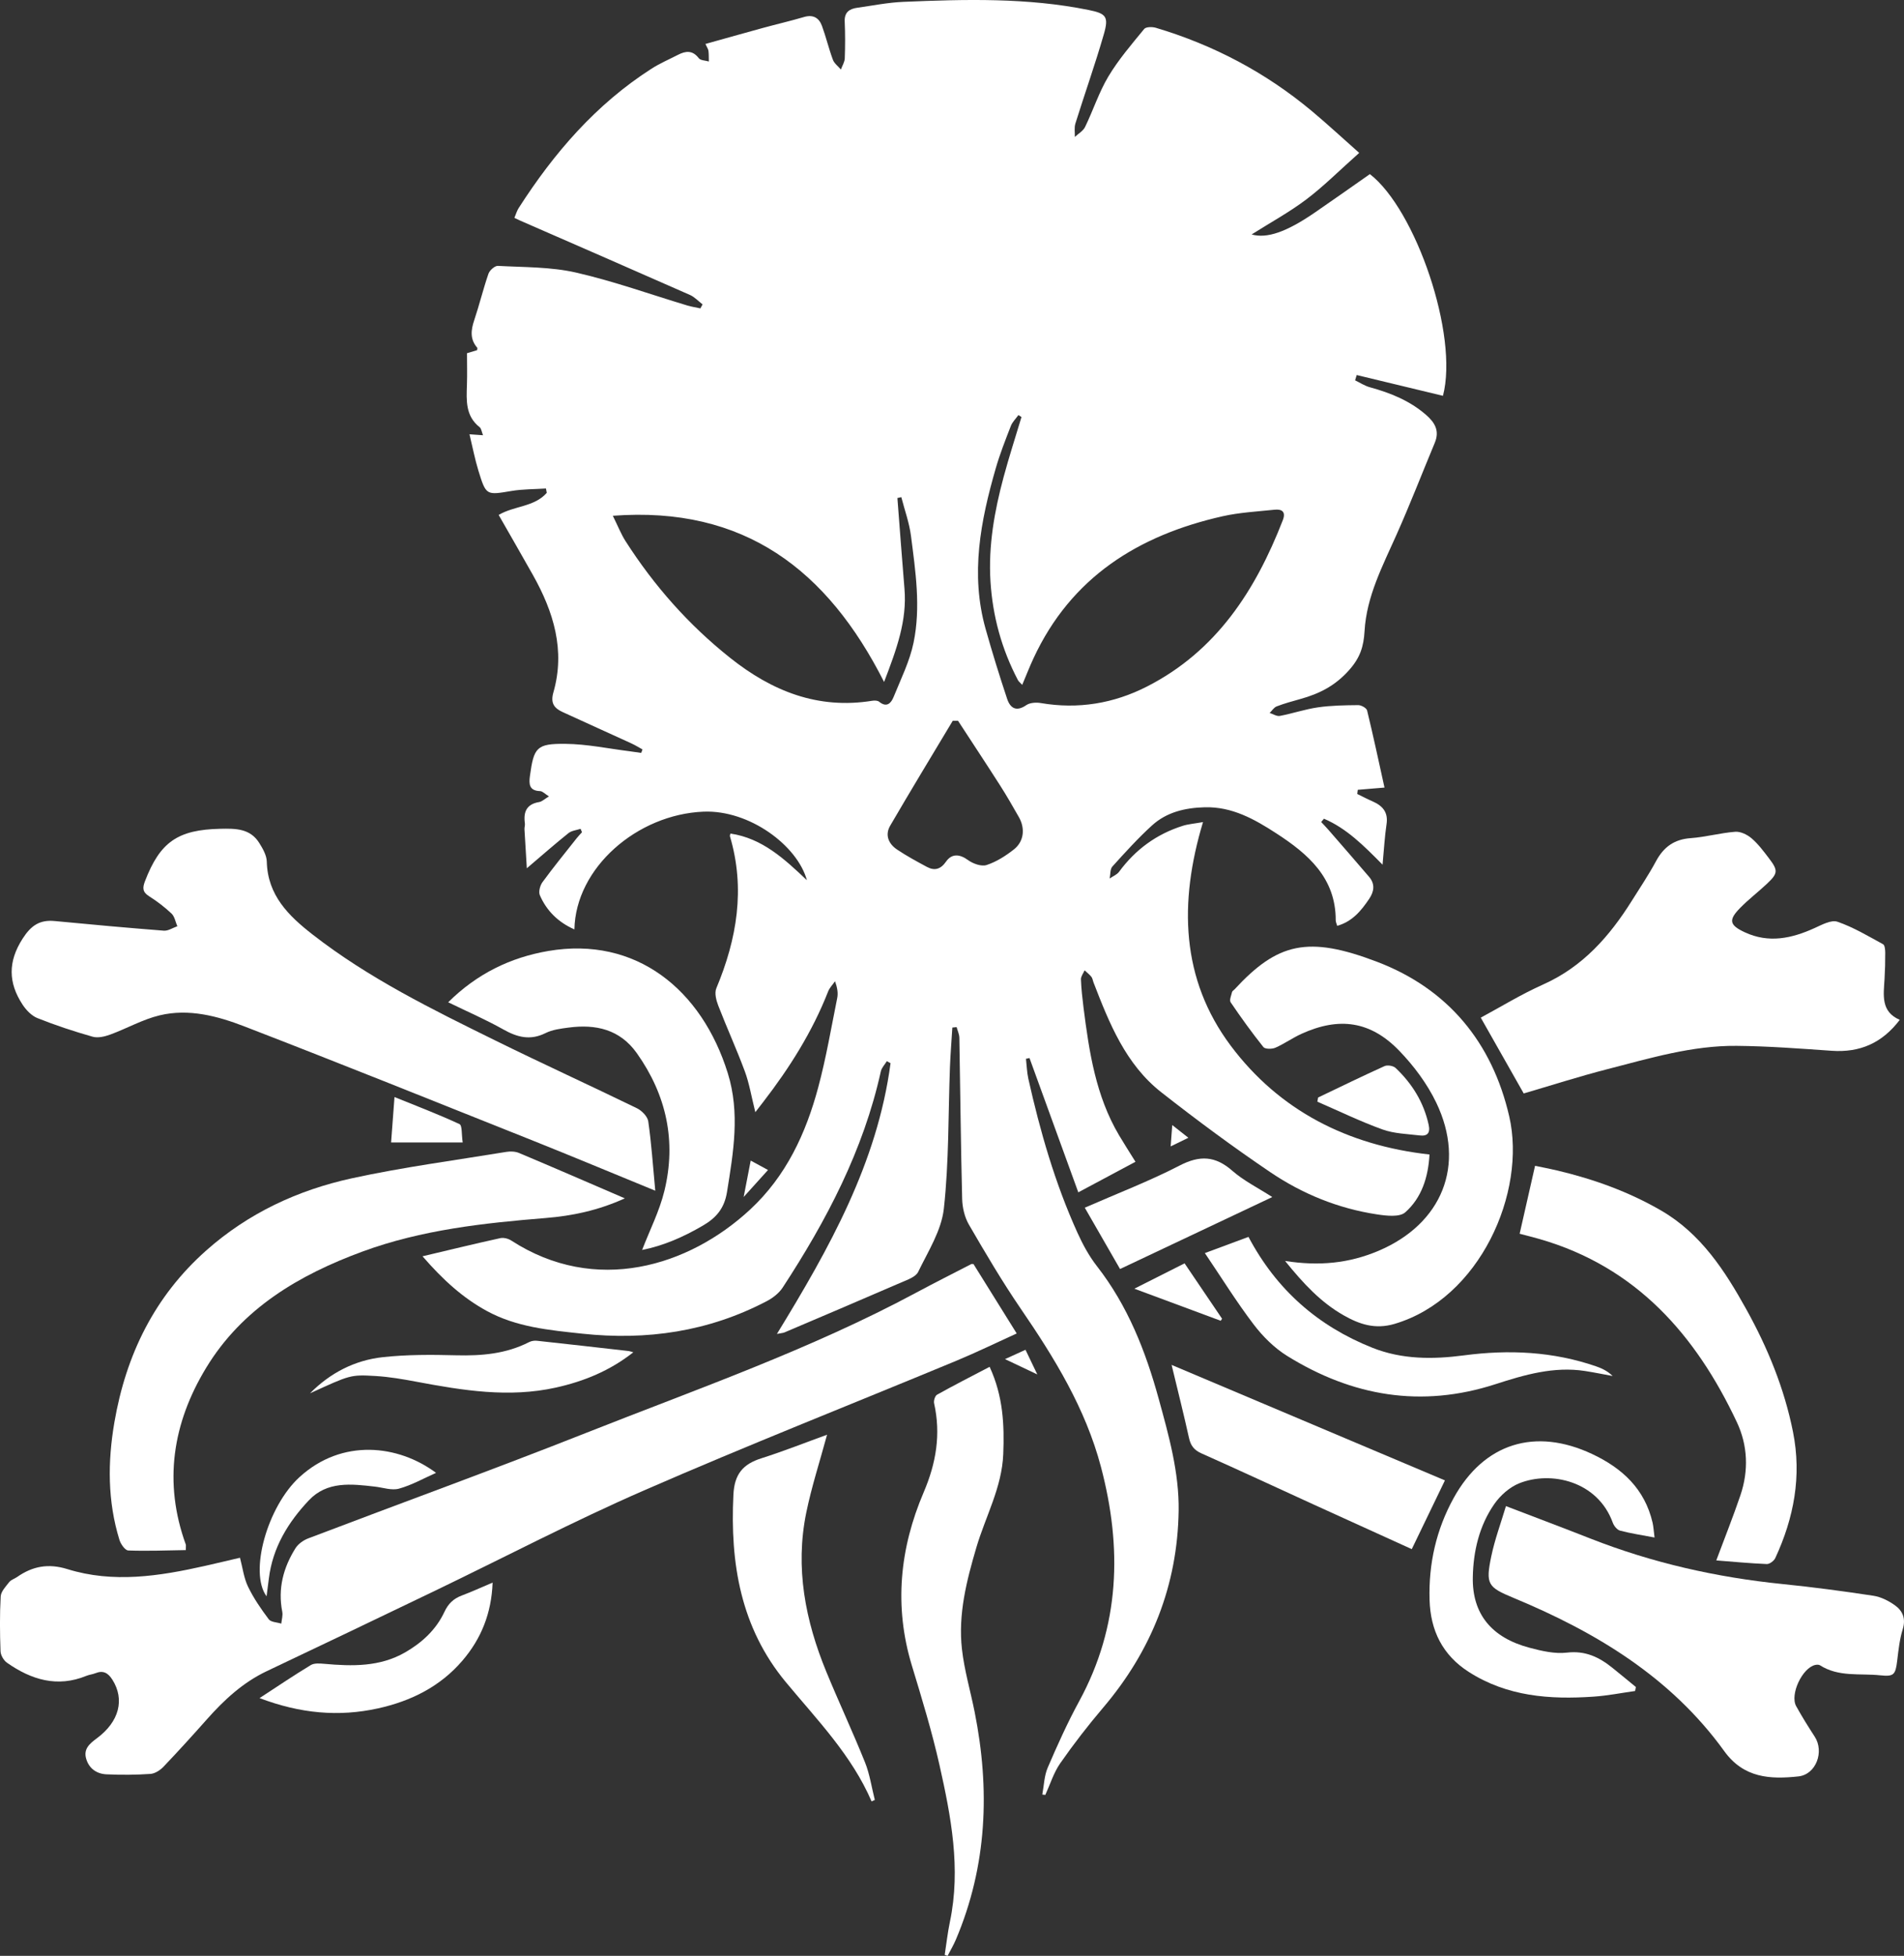 <?xml version="1.0" encoding="UTF-8"?><svg id="Calque_2" xmlns="http://www.w3.org/2000/svg" viewBox="0 0 597.7 613.67"><rect x="0" y="0" width="597.7" height="613.67" fill="#333333" stroke="none"/><defs><style>.cls-1{fill:#fff;}</style></defs><g id="Calque_1-2"><path class="cls-1" d="m132.66,394.17c8.7-2.05,16.53-3.97,24.4-5.69,1.06-.23,2.53.16,3.48.78,26.33,17.05,55.61,8.2,74.97-9.78,11.27-10.47,17.46-23.82,21.34-38.29,2.48-9.22,4.08-18.69,5.97-28.06.31-1.54.04-3.2-.68-5.25-.74,1.06-1.71,2.03-2.17,3.19-4.95,12.64-12.11,23.97-20.36,34.66-.6.77-1.19,1.54-2.5,3.23-1.27-5.07-1.91-9.09-3.3-12.82-2.57-6.94-5.66-13.69-8.33-20.6-.65-1.68-1.24-3.97-.61-5.46,6.47-15.48,9.15-31.23,4.27-47.7-.06-.2.08-.45.16-.84,10.02,1.47,17.02,8.04,24,14.64-2.94-10.81-17.97-22.11-32.49-21.51-20.75.86-40.13,17.57-40.49,36.95-5.1-2.26-8.72-5.83-10.85-10.73-.47-1.07.06-3.06.83-4.11,3.44-4.7,7.13-9.22,10.74-13.79.52-.65,1.1-1.25,1.66-1.87-.15-.36-.3-.72-.45-1.07-1.28.43-2.8.56-3.79,1.35-4.17,3.33-8.17,6.86-13.08,11.03-.27-4.35-.52-8.29-.74-12.24-.03-.62.22-1.26.13-1.86-.51-3.6.54-6.04,4.5-6.68.87-.14,1.63-.92,3.06-1.77-1.27-.79-2.01-1.63-2.78-1.66-3.44-.11-3.55-2.2-3.19-4.79,1.22-8.9,2.06-10.14,11.15-10.04,6.78.07,13.55,1.51,20.33,2.35,1.15.14,2.3.33,3.45.49.13-.36.27-.73.4-1.09-1.15-.63-2.27-1.33-3.46-1.88-7.21-3.3-14.44-6.55-21.64-9.86-2.64-1.21-3.83-2.81-2.87-6.15,3.79-13.22.06-25.28-6.4-36.79-3.53-6.28-7.14-12.52-10.78-18.89,4.83-2.88,11.19-2.47,15.1-6.93-.08-.46-.17-.91-.25-1.37-3.6.24-7.25.18-10.79.77-7.93,1.33-8,1.49-10.42-6.37-1.11-3.62-1.82-7.37-2.8-11.41,1.72.12,2.75.19,4.25.3-.44-1.1-.52-2.1-1.06-2.52-4.48-3.53-4.16-8.4-3.99-13.31.11-3.24.02-6.48.02-9.91,1.23-.37,2.21-.66,3.17-.95.02-.31.15-.65.04-.77-2.32-2.67-1.99-5.52-.94-8.64,1.62-4.82,2.81-9.78,4.47-14.58.37-1.07,1.99-2.51,2.96-2.46,8.19.45,16.57.29,24.49,2.09,11.84,2.7,23.35,6.85,35,10.35,1.33.4,2.72.6,4.08.9.23-.42.45-.84.68-1.26-1.31-1-2.48-2.3-3.94-2.95-17.71-7.82-35.46-15.54-53.21-23.29-.55-.24-1.09-.51-1.92-.9.48-1.13.77-2.19,1.34-3.08,11.08-17.28,24.27-32.57,41.74-43.75,2.61-1.67,5.49-2.9,8.25-4.32,2.43-1.25,4.59-1.52,6.55,1.05.55.72,2.08.71,3.16,1.03-.03-1.11.01-2.23-.12-3.33-.07-.57-.47-1.1-.95-2.17,6.18-1.72,12.09-3.4,18.02-5.02,4.31-1.18,8.66-2.18,12.94-3.44,2.87-.84,4.7.28,5.62,2.79,1.28,3.49,2.13,7.13,3.43,10.62.43,1.17,1.65,2.05,2.51,3.07.43-1.17,1.17-2.32,1.22-3.5.14-3.84.15-7.69-.02-11.53-.14-2.94,1.47-4.01,3.96-4.35,4.81-.67,9.61-1.65,14.44-1.85,19.45-.82,38.92-1.35,58.16,2.55,5.54,1.12,6.38,2.09,4.78,7.63-2.71,9.4-6,18.64-8.92,27.98-.41,1.3-.14,2.81-.18,4.23,1.1-1.04,2.6-1.87,3.22-3.14,2.55-5.24,4.35-10.9,7.33-15.87,3.18-5.3,7.28-10.06,11.22-14.87.56-.69,2.54-.71,3.66-.37,18.11,5.39,34.52,14.05,49.03,26.18,4.96,4.15,9.7,8.55,14.81,13.07-6.36,5.65-11.18,10.51-16.59,14.59-5.33,4.02-11.25,7.25-17.18,11,4.8,1.37,10.94-.79,19.62-6.72,5.8-3.97,11.53-8.04,17.5-12.21,14.38,11.1,27.93,50.53,22.94,69.56-9.01-2.17-18.05-4.34-27.08-6.52-.17.56-.33,1.11-.5,1.67,1.55.74,3.02,1.73,4.65,2.17,6.42,1.76,12.45,4.18,17.57,8.61,2.81,2.43,4.37,5.03,2.8,8.8-4.01,9.62-7.77,19.34-12.02,28.86-4.35,9.77-9.4,19.33-10.03,30.23-.28,4.82-1.36,8.32-4.83,12.22-4.39,4.96-9.38,7.44-15.3,9.09-2.51.7-5.04,1.39-7.46,2.32-.87.33-1.47,1.36-2.2,2.06,1.07.33,2.22,1.11,3.19.93,4.02-.76,7.94-2.11,11.98-2.69,4.17-.6,8.43-.66,12.65-.7.95,0,2.58.91,2.77,1.68,1.93,7.92,3.63,15.9,5.46,24.19-3.35.28-5.87.49-8.39.7-.05.44-.11.87-.16,1.31,1.59.77,3.15,1.6,4.77,2.3,3.16,1.38,5,3.39,4.42,7.19-.59,3.91-.79,7.88-1.25,12.69-5.94-6.02-11.34-11.42-18.4-14.42l-.86,1.03c.78.85,1.59,1.68,2.35,2.55,4.24,4.88,8.5,9.75,12.7,14.68,1.9,2.23,1.57,4.57.03,6.86-2.51,3.73-5.29,7.14-10.05,8.49-.22-.75-.47-1.22-.47-1.69.04-13.4-8.72-20.89-18.69-27.35-6.8-4.41-13.85-8.39-22.45-8.16-6.17.17-11.95,1.53-16.54,5.71-4.41,4.01-8.43,8.46-12.43,12.88-.75.83-.59,2.48-.86,3.75,1.01-.69,2.29-1.18,2.97-2.11,5.12-6.96,11.74-11.8,19.95-14.4,1.8-.57,3.75-.7,6.39-1.18-7.61,25.26-6.95,49.28,8.72,70.19,15.22,20.31,36.69,31.26,62.38,34.11-.4,7.16-2.47,13.59-7.61,18.14-1.78,1.58-5.94,1.1-8.87.65-12.11-1.83-23.34-6.39-33.4-13.18-11.74-7.93-23.16-16.39-34.31-25.13-11.22-8.8-16.34-21.68-21.3-34.51-.22-.58-.29-1.28-.66-1.73-.61-.76-1.41-1.36-2.12-2.03-.41.95-1.19,1.92-1.15,2.85.11,2.98.45,5.96.82,8.93,1.76,13.86,3.84,27.63,11.13,39.95,1.52,2.57,3.14,5.08,5.17,8.34-5.74,3.07-11.43,6.11-17.95,9.59-5.27-14.49-10.29-28.32-15.32-42.14-.37.08-.74.16-1.11.24.24,2.09.3,4.23.75,6.28,3.7,16.52,8.37,32.74,15.37,48.2,1.68,3.71,3.67,7.4,6.17,10.6,9.68,12.42,15.28,26.66,19.39,41.64,3.17,11.52,6.43,23.1,6.25,35.13-.36,23.39-8.55,43.92-23.71,61.75-4.75,5.59-9.26,11.41-13.45,17.42-2.07,2.96-3.16,6.6-4.69,9.94-.32-.03-.63-.07-.95-.1.53-2.83.59-5.87,1.7-8.45,3.04-7.07,6.21-14.11,9.89-20.86,12.83-23.57,13.51-48.17,6.82-73.51-4.85-18.34-14.58-34.16-25.17-49.62-5.83-8.52-11.08-17.44-16.27-26.37-1.36-2.34-2.06-5.36-2.13-8.09-.43-16.85-.57-33.7-.88-50.55-.02-1.12-.56-2.24-.86-3.35-.45.05-.89.1-1.34.14-.25,4.12-.59,8.24-.75,12.36-.56,14.84-.29,29.77-1.92,44.49-.76,6.84-4.94,13.38-8.06,19.81-.77,1.59-3.36,2.47-5.28,3.3-12.2,5.29-24.44,10.48-36.68,15.69-.44.19-.96.2-2.38.48,16.46-26.88,31.52-53.7,35.67-84.95-.39-.21-.77-.43-1.16-.64-.65,1.07-1.63,2.06-1.89,3.21-5.48,24.8-17.07,46.82-30.82,67.84-1.16,1.77-3.11,3.27-5.02,4.27-18.22,9.53-37.59,12.37-57.96,10.18-10.33-1.11-20.6-2.04-29.91-7.13-7.51-4.1-13.75-9.76-20.1-17.08l-.04-.07Zm188-263.32c-.32-.21-.64-.41-.96-.62-.8,1.13-1.88,2.15-2.37,3.4-1.7,4.38-3.44,8.78-4.74,13.29-4.78,16.53-8.02,33.21-3.21,50.34,2.08,7.39,4.35,14.73,6.78,22.02.97,2.9,2.86,4.14,6,1.97,1.14-.79,3.1-.91,4.56-.66,11.71,2,22.88.15,33.33-5.18,21.8-11.11,34.08-30.16,42.64-52.18,1.04-2.67-.27-3.55-2.6-3.3-5.44.57-10.97.86-16.28,2.05-26.43,5.95-47.57,19.12-59.39,44.59-1.22,2.62-2.26,5.31-3.53,8.32-.71-.77-1.12-1.07-1.33-1.47-5.11-9.69-7.94-20.04-8.63-30.93-.71-11.18,1.23-22.08,4.12-32.82,1.7-6.32,3.73-12.55,5.61-18.82Zm-128.29,30.97c1.61,3.24,2.59,5.78,4.03,8.02,8.94,13.95,19.76,26.2,32.78,36.55,13.15,10.46,27.56,16.24,44.64,13.48.7-.11,1.67-.09,2.15.3,2.44,2,3.8.38,4.57-1.54,2.27-5.61,5.04-11.16,6.25-17.01,2.3-11.12.61-22.36-.82-33.49-.53-4.11-1.99-8.1-3.03-12.15-.41.09-.82.19-1.23.28.74,9.49,1.43,18.98,2.22,28.47.84,9.97-2.46,18.99-6.4,29.24-17.8-35.15-43.9-55.25-85.17-52.14h.01Zm108.37,64.34h-1.66c-6.57,10.96-13.21,21.88-19.64,32.92-1.71,2.93-.49,5.7,2.17,7.48,2.98,2,6.17,3.72,9.34,5.43,2.43,1.31,4.35.76,6.02-1.64,1.83-2.64,4.36-2.35,6.88-.51,1.57,1.15,4.22,2.11,5.86,1.57,3.09-1.01,6.02-2.88,8.6-4.92,3.14-2.49,3.55-6.56,1.54-10.1-1.91-3.35-3.83-6.71-5.91-9.96-4.34-6.79-8.79-13.51-13.19-20.26h-.01Z"/><path class="cls-1" d="m75.33,488.74c.84,3.15,1.21,6.34,2.52,9.07,1.75,3.63,4.09,7.03,6.52,10.26.69.92,2.59.93,3.93,1.36.12-1.24.54-2.54.31-3.71-1.43-7.26.33-13.86,4.15-19.95.85-1.35,2.49-2.51,4.02-3.09,29.01-11.04,58.19-21.62,87.05-33.03,34.98-13.83,70.59-26.24,103.87-44.11,5.7-3.06,11.48-5.96,17.23-8.93.1-.05.24,0,.66,0,4.37,7.02,8.83,14.18,13.57,21.78-6.36,2.89-12.57,5.92-18.93,8.56-32.7,13.57-65.65,26.55-98.09,40.7-22.2,9.68-43.7,20.94-65.54,31.45-17.59,8.46-35.2,16.88-52.84,25.24-7.49,3.55-13.38,9-18.8,15.11-4.47,5.04-9,10.03-13.65,14.9-1.04,1.09-2.66,2.14-4.08,2.24-4.58.31-9.2.34-13.8.13-3.07-.14-5.49-1.81-6.38-4.9-.89-3.05,1.07-4.72,3.33-6.39,7.09-5.23,8.82-12.23,4.89-18.42-1.33-2.08-2.86-3.01-5.3-2.02-.91.37-1.94.45-2.85.83-9.15,3.74-17.31,1.22-24.92-4.11-1.04-.73-1.98-2.35-2.03-3.6-.21-5.73-.27-11.49.05-17.21.09-1.55,1.59-3.11,2.67-4.49.58-.74,1.68-1.04,2.49-1.61,4.86-3.39,9.81-4.32,15.77-2.47,14.42,4.48,28.87,2.22,43.21-1.01,3.51-.79,7.01-1.63,10.95-2.55l.02-.03Z"/><path class="cls-1" d="m205.7,373.6c-13.66-5.6-25.89-10.71-38.2-15.63-30.22-12.06-60.4-24.19-90.75-35.91-8.44-3.26-17.47-5.68-26.62-3.49-5.35,1.28-10.31,4.13-15.53,6.04-1.72.63-3.87,1.14-5.53.67-5.85-1.66-11.66-3.58-17.31-5.83-1.86-.74-3.57-2.54-4.7-4.27-4.47-6.82-4.61-13.44.04-20.67,2.67-4.16,5.38-5.97,10.09-5.52,11.41,1.1,22.82,2.13,34.24,3.02,1.37.11,2.82-.9,4.24-1.39-.59-1.35-.84-3.04-1.83-3.98-2.16-2.04-4.57-3.87-7.08-5.46-2.07-1.31-2.03-2.65-1.25-4.69,4.75-12.36,10.33-16.16,23.67-16.45,4.77-.1,9.33-.12,12.19,4.43,1.12,1.78,2.33,3.9,2.38,5.89.26,10.56,6.86,17,14.37,22.85,17.6,13.72,37.53,23.49,57.41,33.28,14.72,7.25,29.66,14.06,44.42,21.24,1.53.75,3.33,2.58,3.55,4.12.99,6.85,1.45,13.78,2.2,21.75h0Z"/><path class="cls-1" d="m478.33,343.1c-4.51-7.95-8.95-15.79-13.49-23.8,6.07-3.26,12.64-7.31,19.63-10.43,12.42-5.55,20.81-15.11,27.8-26.26,2.58-4.11,5.3-8.16,7.6-12.43,2.4-4.44,5.7-6.83,10.85-7.2,4.69-.34,9.31-1.64,14-2,1.68-.13,3.78.9,5.13,2.05,2.06,1.76,3.73,4.01,5.39,6.18,3.01,3.93,2.94,4.8-.63,8.15-2.73,2.56-5.72,4.84-8.33,7.5-3.77,3.83-3.37,5.41,1.43,7.65,7.55,3.52,14.74,1.94,21.91-1.31,2.29-1.04,5.24-2.66,7.19-1.99,4.99,1.71,9.63,4.5,14.31,7.05.57.31.69,1.77.69,2.7.02,2.74-.06,5.49-.22,8.23-.29,5.01-1.24,10.21,4.78,12.8-5.58,7.35-12.58,10.31-21.32,9.71-9.95-.69-19.92-1.46-29.88-1.55-13.96-.13-27.28,3.89-40.64,7.33-9.01,2.32-17.87,5.17-26.22,7.61h.02Z"/><path class="cls-1" d="m472.74,472.56c9.44,3.62,18.01,6.83,26.52,10.18,19.44,7.64,39.59,12.18,60.35,14.28,9.53.96,19.03,2.23,28.5,3.67,2.35.36,4.74,1.57,6.71,2.97,2.47,1.75,3.51,4.2,2.48,7.53-.98,3.18-1.34,6.57-1.74,9.9-.54,4.4-1.05,5.01-5.31,4.56-6.37-.67-13.06.61-18.93-3.15-.36-.23-.99-.21-1.45-.11-4.08.86-8.06,9.29-6.01,12.96,1.81,3.26,3.79,6.44,5.82,9.56,3.04,4.68.43,11.86-5.13,12.46-8.8.95-17.15.55-23.26-7.91-16.76-23.22-40.29-37.37-66.2-48.12-8.08-3.35-8.78-4.28-6.94-13.08,1.1-5.25,2.99-10.34,4.59-15.69h0Z"/><path class="cls-1" d="m196.14,376c-8.45,3.83-16.57,5.5-24.87,6.17-19.51,1.59-38.92,3.7-57.45,10.51-19.94,7.33-37.8,17.84-49.12,36.51-10.5,17.31-13.46,35.9-6.37,55.44.08.21,0,.48,0,1.73-6.02.09-12.05.34-18.07.12-.98-.04-2.35-1.98-2.75-3.28-3.77-12.17-3.73-24.53-1.59-36.98,3.64-21.15,12.59-39.47,28.82-53.87,13.17-11.69,28.73-18.94,45.69-22.64,16.01-3.49,32.31-5.63,48.5-8.29,1.29-.21,2.82-.16,4,.34,10.87,4.57,21.69,9.27,33.2,14.23h0Z"/><path class="cls-1" d="m403.42,395.64c10.62,1.67,20.06.75,29.32-3.18,19.94-8.46,27.53-26.92,18.12-46.5-2.85-5.93-7.02-11.52-11.61-16.27-9.01-9.33-18.84-10.7-30.68-5.32-2.82,1.28-5.38,3.13-8.22,4.37-1.06.46-3.21.46-3.75-.21-3.62-4.53-7.02-9.25-10.28-14.05-.46-.67.2-2.15.45-3.23.07-.31.5-.53.76-.81,13.52-14.63,23.04-16.95,44.79-8.65,22.23,8.48,36.09,25.26,41.45,48.46,5.49,23.78-9.14,57.23-36.04,65.15-6.1,1.79-11.02.09-15.93-2.7-7.15-4.05-12.65-9.96-18.38-17.05h0Z"/><path class="cls-1" d="m477.04,387.12c1.61-7.1,3.16-13.96,4.84-21.33,2.07.43,4.56.9,7.02,1.48,11.41,2.71,22.35,6.64,32.54,12.54,12.5,7.25,20.01,18.85,26.75,30.99,6.72,12.1,11.95,24.85,14.67,38.51,2.76,13.84.29,26.95-5.57,39.56-.41.88-1.79,1.91-2.67,1.87-5.32-.22-10.64-.73-15.85-1.14,2.62-7.01,5.27-13.65,7.57-20.41,2.63-7.74,2.33-15.65-1.1-22.95-12.91-27.42-31.64-48.75-61.96-57.48-2.13-.61-4.28-1.14-6.21-1.65h-.03Z"/><path class="cls-1" d="m140.69,314.48c9.03-8.96,19.56-14.07,31.45-16.1,27.51-4.69,48.16,12.1,56.32,38.33,3.9,12.53,1.76,24.83-.24,37.29-.82,5.12-3.37,8.11-7.61,10.57-6.06,3.53-12.34,6.31-19.04,7.62,2.4-6.22,5.45-12.2,7-18.55,3.8-15.59.64-30.08-8.65-43.18-5.33-7.51-12.9-9.17-21.45-8.04-2.45.32-5.07.65-7.23,1.73-4.8,2.39-8.87,1.31-13.26-1.16-5.4-3.04-11.12-5.51-17.28-8.51h-.01Z"/><path class="cls-1" d="m310.67,428.88c4.25,9.22,4.63,18.21,4.27,27.35-.41,10.46-5.55,19.53-8.43,29.27-3.08,10.45-5.77,20.98-4.54,31.92.74,6.63,2.67,13.12,3.98,19.69,4.87,24.37,3.94,48.28-5.87,71.44-.75,1.76-1.73,3.42-2.61,5.12-.3-.1-.61-.21-.91-.31.54-3.47.92-6.97,1.64-10.4,3.49-16.7.35-32.99-3.28-49.16-2.37-10.52-5.53-20.88-8.67-31.21-5.66-18.62-3.8-36.79,3.7-54.34,3.93-9.19,5.45-18.23,3.28-27.96-.18-.81.29-2.32.92-2.68,5.3-2.96,10.72-5.72,16.51-8.75v.02Z"/><path class="cls-1" d="m519.38,482.41c-4.1-.78-7.51-1.28-10.82-2.16-.93-.25-1.92-1.49-2.28-2.49-4.77-13.11-19.43-16.32-29.34-12.37-3.03,1.21-5.95,3.79-7.84,6.51-4.73,6.8-6.6,14.79-6.76,22.94-.23,11.56,5.89,19,17.8,22.16,3.81,1.01,7.93,1.98,11.74,1.53,5.77-.68,10.11,1.41,14.27,4.76,2.48,1.99,4.92,4.02,7.38,6.03-.08.42-.16.83-.24,1.25-4.34.61-8.65,1.47-13.01,1.77-13.75.95-27.16-.03-39.22-7.76-8.25-5.29-12.02-13.01-12.29-22.61-.33-11.31,2.08-22.02,7.55-31.93,9.5-17.23,25.59-22.23,43.49-13.82,9.49,4.46,16.52,10.98,18.97,21.56.27,1.19.33,2.43.61,4.63h0Z"/><path class="cls-1" d="m367.8,428.26c29.06,12.27,57.6,24.33,85.79,36.23-3.52,7.29-6.89,14.28-10.41,21.57-10.02-4.55-20.39-9.25-30.74-13.97-11.76-5.37-23.48-10.82-35.29-16.08-2.29-1.02-3.37-2.42-3.9-4.83-1.65-7.47-3.53-14.89-5.46-22.92h0Z"/><path class="cls-1" d="m273.6,565.2c-6.23-14.46-17.06-25.54-26.89-37.38-14.23-17.15-17.54-37.31-16.48-58.86.32-6.45,3-9.57,8.77-11.4,7.05-2.24,13.95-4.98,20.63-7.4-2.26,8.35-4.86,16.3-6.53,24.45-3.54,17.28-.31,33.88,6.3,49.94,3.92,9.52,8.3,18.86,12.14,28.41,1.5,3.74,2.08,7.86,3.08,11.8-.34.15-.67.29-1.01.44h0Z"/><path class="cls-1" d="m378.23,393.17c5.2-1.93,9.46-3.51,13.69-5.08,8.78,16.57,21.76,27.96,38.85,34.77,9.35,3.73,19.1,3.68,28.73,2.41,14.21-1.88,28.06-1.23,41.64,3.47,1.82.63,3.56,1.49,5.1,3-2.88-.53-5.75-1.12-8.65-1.57-9.8-1.52-19.06,1.2-28.16,4.14-23.29,7.54-44.99,3.77-65.38-8.88-4.02-2.5-7.64-6.1-10.52-9.89-5.33-6.99-9.97-14.49-15.3-22.37h0Z"/><path class="cls-1" d="m81.46,532.81c5.86-3.81,10.89-7.23,16.1-10.37,1.09-.66,2.81-.52,4.21-.4,8.77.79,17.46,1,25.44-3.6,5.28-3.05,9.69-7.1,12.3-12.69,1.19-2.56,2.85-4.16,5.44-5.13,3.11-1.17,6.13-2.56,9.69-4.06-.35,9.64-3.59,17.62-9.48,24.49-7,8.16-16.17,12.7-26.51,14.98-12.33,2.71-24.38,1.62-37.17-3.23h-.02Z"/><path class="cls-1" d="m340.53,378.93c10.35-4.53,20.34-8.35,29.78-13.23,6.33-3.27,11.18-3.05,16.53,1.64,3.6,3.15,8.03,5.34,12.55,8.25-15.93,7.53-31.53,14.9-47.79,22.58-3.67-6.38-7.29-12.66-11.07-19.24h0Z"/><path class="cls-1" d="m97.35,437.14c6.28-6.35,13.98-10.34,22.79-11.31,7.64-.84,15.42-.79,23.12-.59,7.96.2,15.63-.45,22.84-4.14.71-.36,1.65-.51,2.45-.42,9.62,1.04,19.23,2.14,28.85,3.23.33.04.65.18,1.41.39-7.41,5.83-15.55,9.12-24.31,11.07-14.72,3.27-29.2.9-43.68-1.82-4.26-.8-8.58-1.55-12.9-1.81-7.99-.47-8.03-.31-20.56,5.41h-.01Z"/><path class="cls-1" d="m136.9,462.12c-3.89,1.72-7.62,3.85-11.64,4.96-2.3.64-5.06-.35-7.61-.64-7.4-.85-14.98-1.76-20.72,4.33-6.5,6.89-11.34,14.81-12.53,24.51-.23,1.85-.47,3.7-.72,5.58-5.56-7.51.26-28.18,10.33-37.39,13.37-12.23,31.01-10.18,42.88-1.34h0Z"/><path class="cls-1" d="m413.77,344.36c6.94-3.31,13.86-6.7,20.87-9.86.92-.41,2.75-.1,3.48.6,5.17,4.9,8.8,10.73,10.36,17.8.57,2.59-.38,3.65-2.78,3.36-3.93-.47-8.05-.56-11.71-1.88-6.96-2.51-13.64-5.76-20.44-8.71.08-.44.15-.88.23-1.32h0Z"/><path class="cls-1" d="m145.25,358.46h-22.48c.32-4.31.67-8.95,1.07-14.25,7.05,2.86,13.85,5.45,20.42,8.5.86.4.6,3.21.99,5.75h0Z"/><path class="cls-1" d="m356.08,404.35c5.89-2.97,10.71-5.4,15.78-7.96,3.96,5.84,7.87,11.61,11.77,17.38-.14.21-.28.43-.42.64-8.71-3.23-17.43-6.47-27.13-10.07h0Z"/><path class="cls-1" d="m235.66,364.15c1.72.93,3.21,1.74,5.43,2.95-2.45,2.71-4.72,5.24-7.64,8.47.85-4.41,1.5-7.76,2.21-11.42h0Z"/><path class="cls-1" d="m325.64,431.25c-3.86-1.83-6.71-3.18-10.15-4.81,2.28-1.04,4.12-1.88,6.43-2.93,1.1,2.3,2.17,4.53,3.71,7.74h.01Z"/><path class="cls-1" d="m367.99,353c1.75,1.38,3.24,2.55,5.06,3.99-1.82.89-3.44,1.68-5.56,2.71.18-2.47.33-4.42.5-6.7h0Z"/></g></svg>